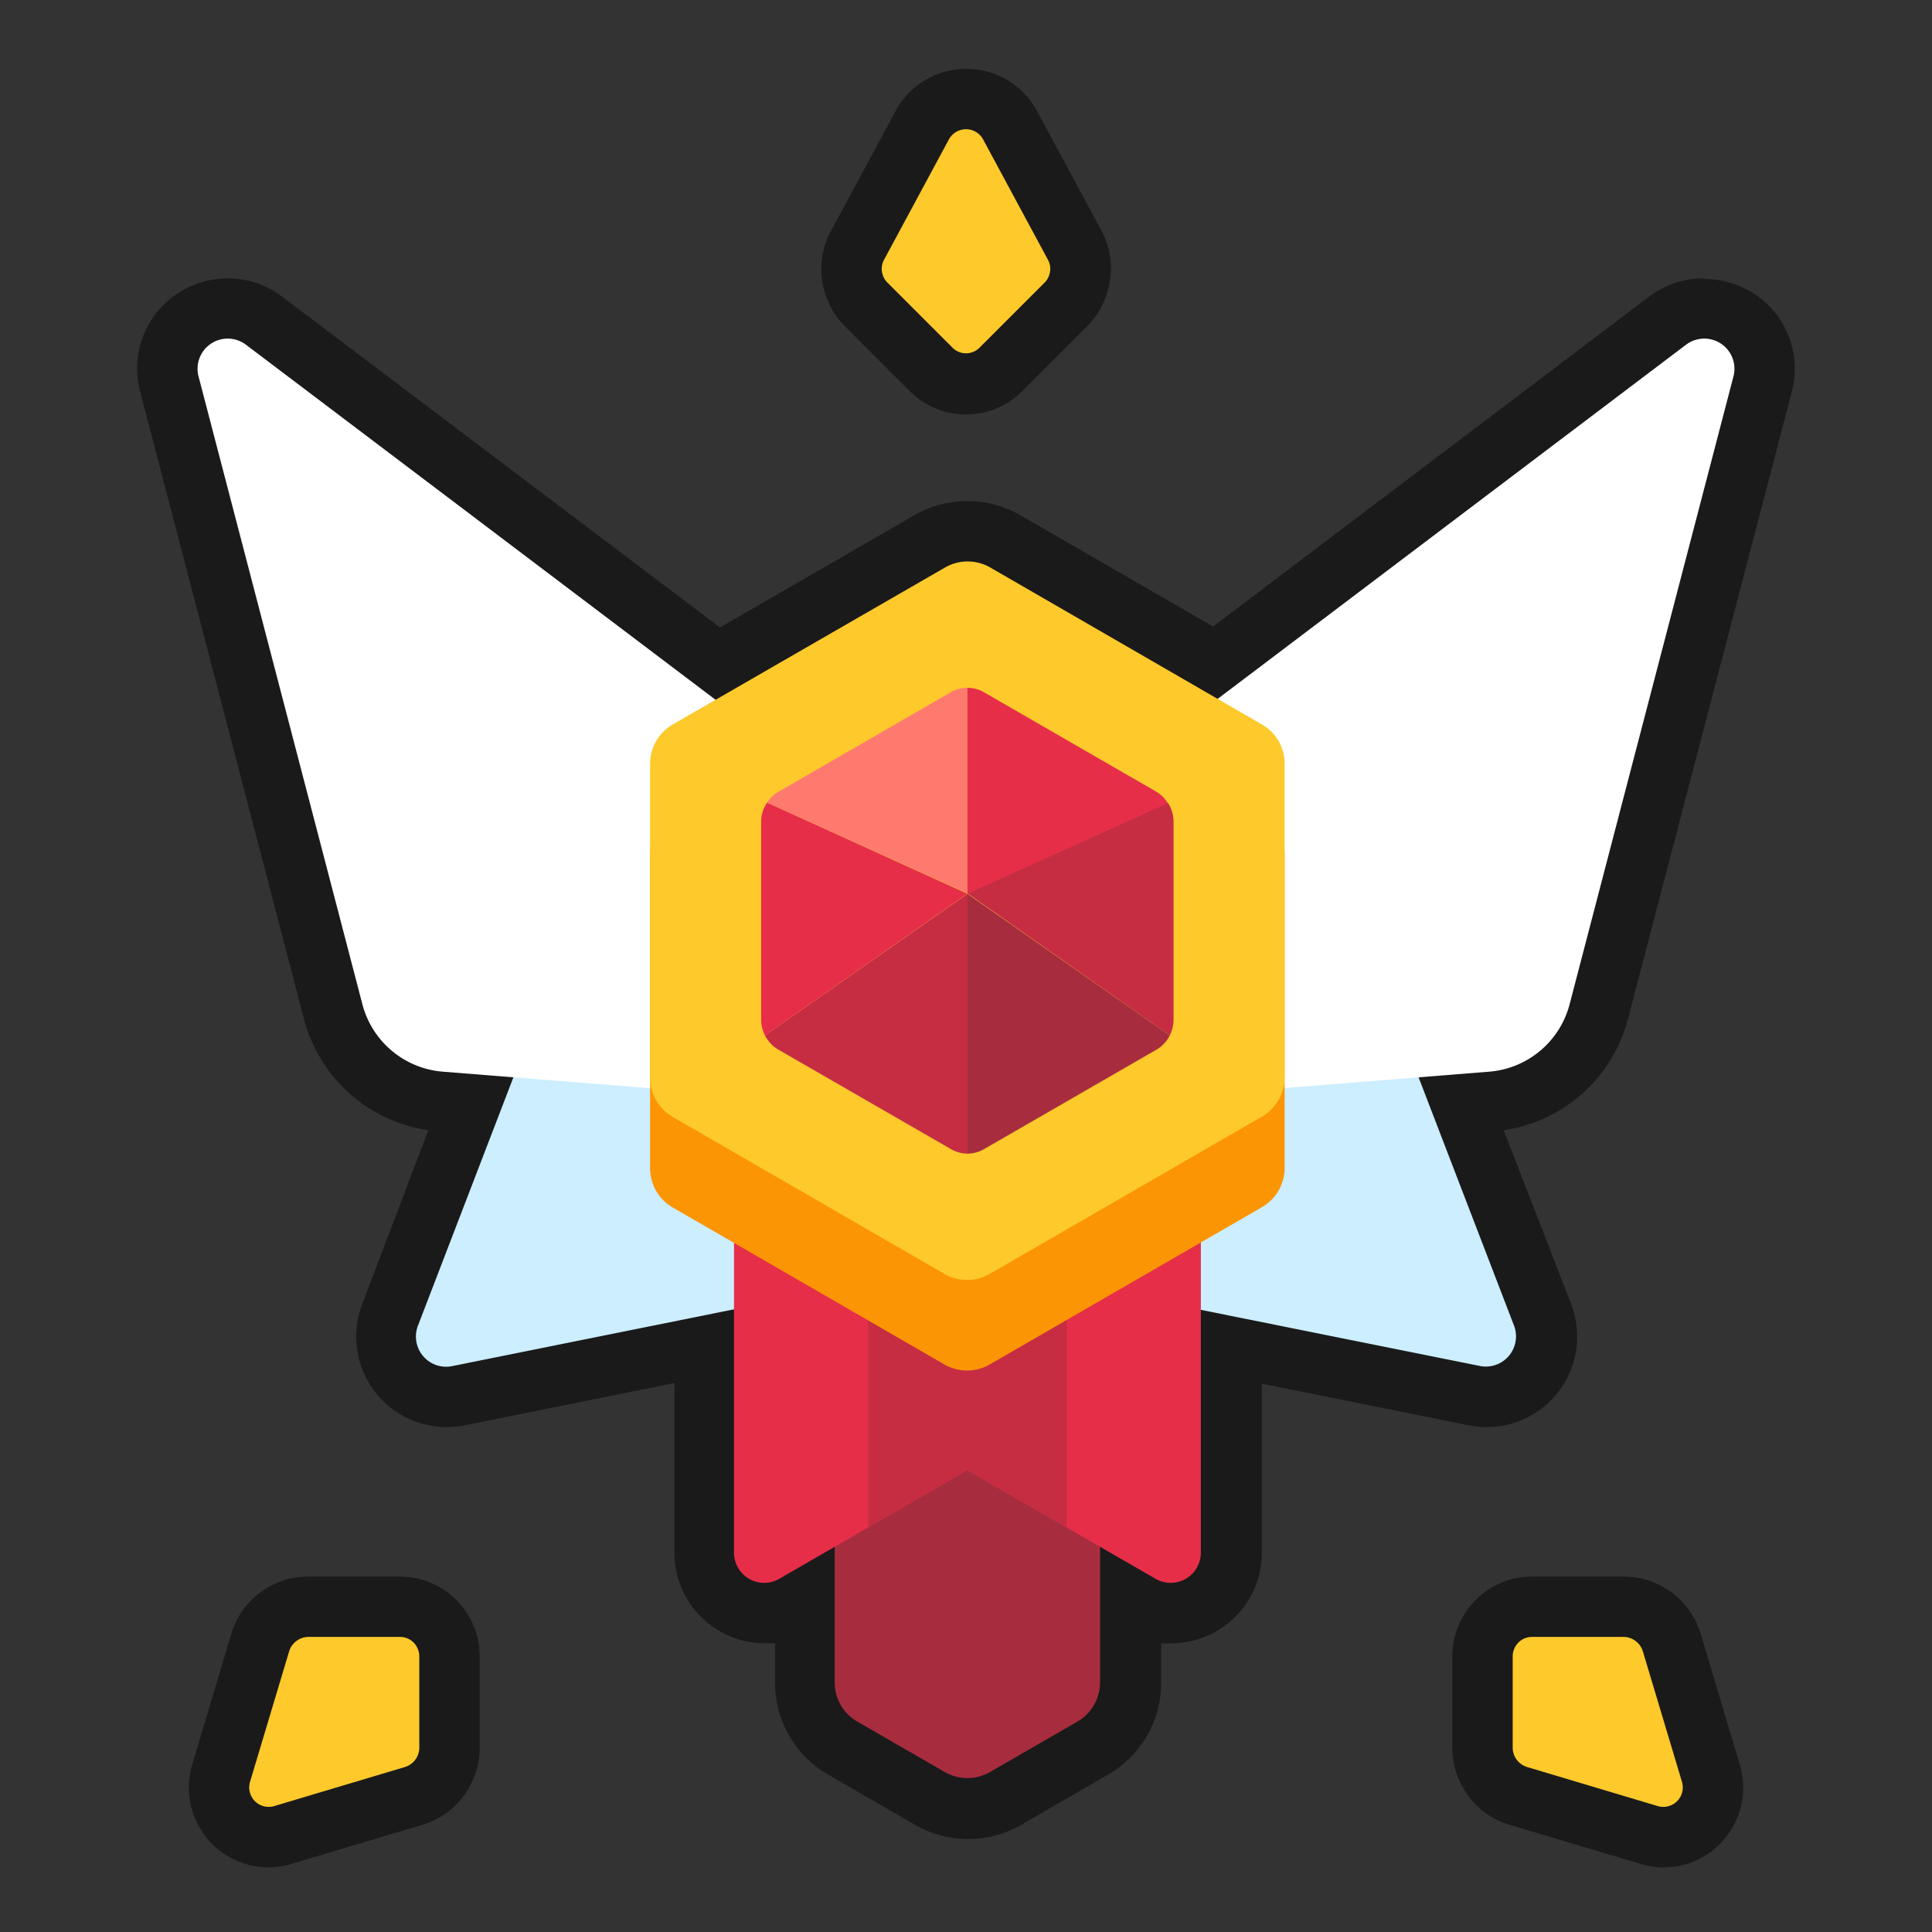 <svg xmlns="http://www.w3.org/2000/svg" viewBox="0 0 128 128"><rect x="0" y="0" width="128" height="128" fill="#333333" stroke="none"/><defs><style>.cls-1{fill:#1a1a1a;}.cls-2{opacity:0;}.cls-3{fill:#cef;}.cls-4{fill:#fff;}.cls-5{fill:#a72d3e;}.cls-6{fill:#e62e49;}.cls-7{fill:#c62d43;}.cls-8{fill:#fc9504;}.cls-9{fill:#fec92b;}.cls-10{fill:#ff7a6e;}</style></defs><title>hexagon-gold-10</title><g id="Layer_2" data-name="Layer 2"><g id="Hexagon"><path class="cls-1" d="M64.09,119.8a5,5,0,0,1-2.5-.67l-5.79-3.34a5,5,0,0,1-2.5-4.33V106l-.67.38a3.93,3.93,0,0,1-2,.54,4,4,0,0,1-4-4V89.19L30.34,92.47a4.26,4.26,0,0,1-.8.08,4,4,0,0,1-3.72-5.44l5.38-14-2-.17a8,8,0,0,1-7.09-6L11.24,25.46A3.92,3.92,0,0,1,11.93,22a4,4,0,0,1,3.19-1.58,3.94,3.94,0,0,1,2.4.82L47.56,44l14-8.1a5,5,0,0,1,5,0l13.93,8,30-22.65a3.94,3.94,0,0,1,2.4-.82A4,4,0,0,1,116.07,22a3.92,3.92,0,0,1,.69,3.44L105.93,67a8,8,0,0,1-7.09,6l-2,.17,5.38,14a4,4,0,0,1-3.72,5.44h0a4.26,4.26,0,0,1-.8-.08l-16.1-3.24v13.64a4,4,0,0,1-4,4,3.92,3.92,0,0,1-2-.54l-.68-.38v5.51a5,5,0,0,1-2.5,4.33l-5.79,3.34A5,5,0,0,1,64.09,119.8Z"/><path class="cls-1" d="M112.88,22.44a2,2,0,0,1,2,2.51L104,66.5A6,6,0,0,1,98.68,71L94,71.35l6.34,16.48a2,2,0,0,1-1.85,2.72,1.92,1.92,0,0,1-.41,0L79.56,86.78v16.09a2,2,0,0,1-2,2,1.92,1.92,0,0,1-1-.27l-3.68-2.12v9a3,3,0,0,1-1.5,2.6l-5.79,3.34a3,3,0,0,1-3,0l-5.79-3.34a3,3,0,0,1-1.5-2.6v-9l-3.67,2.12a2,2,0,0,1-3-1.73V86.75L30,90.5a1.92,1.92,0,0,1-.41,0,2,2,0,0,1-1.85-2.72L34,71.35,29.32,71A6,6,0,0,1,24,66.5L13.17,25a2,2,0,0,1,3.14-2.1l31.1,23.51L62.59,37.6a3,3,0,0,1,3,0l15.08,8.7,31-23.45a2,2,0,0,1,1.19-.41m0-4a6,6,0,0,0-3.61,1.22L80.37,41.51,67.59,34.13a7.05,7.05,0,0,0-7,0L47.7,41.57l-29-21.91a6,6,0,0,0-3.61-1.22,6.1,6.1,0,0,0-4.78,2.35A6,6,0,0,0,9.3,26L20.14,67.51a10,10,0,0,0,8.24,7.37L24,86.39a6,6,0,0,0,5.59,8.16,6.11,6.11,0,0,0,1.2-.12l13.89-2.8v11.24a6,6,0,0,0,6,6,5,5,0,0,0,.67,0v2.63a7,7,0,0,0,3.5,6.06l5.79,3.35a7.05,7.05,0,0,0,7,0l5.79-3.35a7,7,0,0,0,3.5-6.06v-2.63a5.12,5.12,0,0,0,.67,0,6,6,0,0,0,6-6V91.67l13.7,2.76a6.11,6.11,0,0,0,1.2.12,6,6,0,0,0,5.59-8.16L99.62,74.88a10,10,0,0,0,8.24-7.38L118.7,26a6,6,0,0,0-1-5.17,6.1,6.1,0,0,0-4.78-2.35Z"/><path class="cls-1" d="M110.22,121.72a3.41,3.41,0,0,1-1-.14l-8.71-2.6a3.39,3.39,0,0,1-2.34-3.15v-6.1a3.28,3.28,0,0,1,3.28-3.28h6.11a3.18,3.18,0,0,1,1.41.34,3.26,3.26,0,0,1,1.73,2l2.6,8.71a3.26,3.26,0,0,1-.82,3.25,3.21,3.21,0,0,1-2.31,1Z"/><path class="cls-1" d="M101.5,108.45h6.11a1.36,1.36,0,0,1,1.22.91l2.61,8.71a1.27,1.27,0,0,1-1.6,1.59l-8.7-2.6a1.26,1.26,0,0,1-.78-.68,1.28,1.28,0,0,1-.14-.55v-6.1a1.32,1.32,0,0,1,.38-.91,1.27,1.27,0,0,1,.9-.37m0-4h0a5.29,5.29,0,0,0-5.28,5.28v6.1a5.12,5.12,0,0,0,.54,2.28,5.24,5.24,0,0,0,3.23,2.78l8.71,2.6a5.21,5.21,0,0,0,5.24-1.32,5.27,5.27,0,0,0,1.33-5.24l-2.6-8.71a5.3,5.3,0,0,0-2.79-3.24,5.24,5.24,0,0,0-2.27-.53Z"/><path class="cls-1" d="M64,25.44a3.27,3.27,0,0,1-2.32-1l-4.32-4.32a3.5,3.5,0,0,1-.76-1.23,3.34,3.34,0,0,1,.2-2.65l4.32-8a3.28,3.28,0,0,1,5.77,0l4.31,8a3.32,3.32,0,0,1,.2,2.64,3.45,3.45,0,0,1-.76,1.24l-4.32,4.32A3.25,3.25,0,0,1,64,25.44Z"/><path class="cls-1" d="M64,8.56a1.3,1.3,0,0,1,1.13.67l4.31,8a1.24,1.24,0,0,1,.07,1,1.19,1.19,0,0,1-.29.48L64.9,23.06a1.26,1.26,0,0,1-1.8,0l-4.32-4.32a1.19,1.19,0,0,1-.29-.48,1.24,1.24,0,0,1,.07-1l4.31-8A1.3,1.3,0,0,1,64,8.56m0-4a5.31,5.31,0,0,0-4.65,2.77l-4.31,8a5.27,5.27,0,0,0-.32,4.26,5.18,5.18,0,0,0,1.23,2l4.32,4.32a5.26,5.26,0,0,0,7.46,0l4.32-4.32a5.15,5.15,0,0,0,1.23-2A5.25,5.25,0,0,0,73,15.33l-4.31-8A5.31,5.31,0,0,0,64,4.56Z"/><path class="cls-1" d="M17.78,121.72a3.21,3.21,0,0,1-2.31-1,3.26,3.26,0,0,1-.82-3.25l2.6-8.71a3.26,3.26,0,0,1,1.73-2,3.18,3.18,0,0,1,1.41-.34H26.5a3.28,3.28,0,0,1,3.28,3.28v6.1a3.32,3.32,0,0,1-.34,1.42,3.26,3.26,0,0,1-2,1.73l-8.71,2.6a3.41,3.41,0,0,1-.95.14Z"/><path class="cls-1" d="M26.5,108.45a1.27,1.27,0,0,1,.9.37,1.32,1.32,0,0,1,.38.91v6.1a1.28,1.28,0,0,1-.14.55,1.26,1.26,0,0,1-.78.68l-8.7,2.6a1.26,1.26,0,0,1-.38.06,1.3,1.3,0,0,1-1.22-1.65l2.61-8.71a1.36,1.36,0,0,1,1.22-.91H26.5m0-4H20.39a5.33,5.33,0,0,0-5.06,3.77l-2.6,8.71a5.29,5.29,0,0,0,5.05,6.79,5.18,5.18,0,0,0,1.52-.23l8.71-2.6a5.24,5.24,0,0,0,3.23-2.78,5.12,5.12,0,0,0,.54-2.28v-6.1a5.29,5.29,0,0,0-5.28-5.28Z"/><g class="cls-2"><rect class="cls-1" width="128" height="128"/></g><path class="cls-3" d="M27.69,87.83l8.11-21.1,23.1-5.62L58.29,84.8,30,90.5A2,2,0,0,1,27.69,87.83Z"/><path class="cls-3" d="M100.31,87.83,92.2,66.73,69.1,61.11l.61,23.69,28.34,5.7A2,2,0,0,0,100.31,87.83Z"/><path class="cls-4" d="M16.31,22.85,55.38,52.39,48.46,72.53,29.32,71A6,6,0,0,1,24,66.5L13.17,25A2,2,0,0,1,16.31,22.85Z"/><path class="cls-4" d="M111.69,22.85,72.62,52.39l6.92,20.14L98.68,71A6,6,0,0,0,104,66.5L114.83,25A2,2,0,0,0,111.69,22.85Z"/><path class="cls-5" d="M55.3,91v20.46a3,3,0,0,0,1.5,2.6l5.79,3.34a3,3,0,0,0,3,0l5.79-3.34a3,3,0,0,0,1.5-2.6V91Z"/><path class="cls-6" d="M64.09,70.4,48.63,79.33v23.54a2,2,0,0,0,3,1.73l12.46-7.2,12.47,7.2a2,2,0,0,0,3-1.73V79.33Z"/><polygon class="cls-7" points="57.52 101.2 64.09 97.4 70.67 101.2 70.67 74.2 64.09 70.4 57.52 74.2 57.52 101.2"/><path class="cls-8" d="M85.11,77.4V56.6a3,3,0,0,0-1.5-2.6l-18-10.4a3,3,0,0,0-3,0L44.57,54a3,3,0,0,0-1.5,2.6V77.4a3,3,0,0,0,1.5,2.6l18,10.4a3,3,0,0,0,3,0l18-10.4A3,3,0,0,0,85.11,77.4Z"/><path class="cls-9" d="M85.11,71.4V50.6a3,3,0,0,0-1.5-2.6l-18-10.4a3,3,0,0,0-3,0L44.57,48a3,3,0,0,0-1.5,2.6V71.4a3,3,0,0,0,1.5,2.6l18,10.4a3,3,0,0,0,3,0l18-10.4A3,3,0,0,0,85.11,71.4Z"/><path class="cls-10" d="M64.09,45.57a2.2,2.2,0,0,0-1.11.3l-11.43,6.6a2.16,2.16,0,0,0-.73.71l13.27,6Z"/><path class="cls-7" d="M50.68,68.6a2.29,2.29,0,0,0,.87.93L63,76.13a2.2,2.2,0,0,0,1.11.3V59.21Z"/><path class="cls-7" d="M77.5,68.6a2.31,2.31,0,0,0,.25-1V54.4a2.26,2.26,0,0,0-.38-1.22l-13.28,6Z"/><path class="cls-6" d="M50.82,53.18a2.18,2.18,0,0,0-.39,1.22V67.6a2.31,2.31,0,0,0,.25,1l13.41-9.39Z"/><path class="cls-6" d="M76.64,52.47,65.2,45.87a2.18,2.18,0,0,0-1.11-.3V59.21l13.28-6A2.36,2.36,0,0,0,76.64,52.47Z"/><path class="cls-5" d="M64.09,76.43a2.18,2.18,0,0,0,1.11-.3l11.44-6.6a2.2,2.2,0,0,0,.86-.93L64.09,59.21Z"/><path class="cls-9" d="M69.44,17.23l-4.31-8a1.29,1.29,0,0,0-2.26,0l-4.31,8a1.24,1.24,0,0,0-.07,1,1.19,1.19,0,0,0,.29.48l4.32,4.32a1.26,1.26,0,0,0,1.8,0l4.32-4.32a1.19,1.19,0,0,0,.29-.48A1.24,1.24,0,0,0,69.44,17.23Z"/><path class="cls-9" d="M111.44,118.07l-2.61-8.71a1.36,1.36,0,0,0-1.22-.91H101.5a1.27,1.27,0,0,0-.9.37,1.32,1.32,0,0,0-.38.91v6.1a1.35,1.35,0,0,0,.92,1.23l8.7,2.6a1.29,1.29,0,0,0,1.6-1.59Z"/><path class="cls-9" d="M26.5,108.45H20.39a1.36,1.36,0,0,0-1.22.91l-2.61,8.71a1.29,1.29,0,0,0,1.6,1.59l8.7-2.6a1.35,1.35,0,0,0,.92-1.23v-6.1a1.32,1.32,0,0,0-.38-.91A1.27,1.27,0,0,0,26.5,108.45Z"/></g></g></svg>